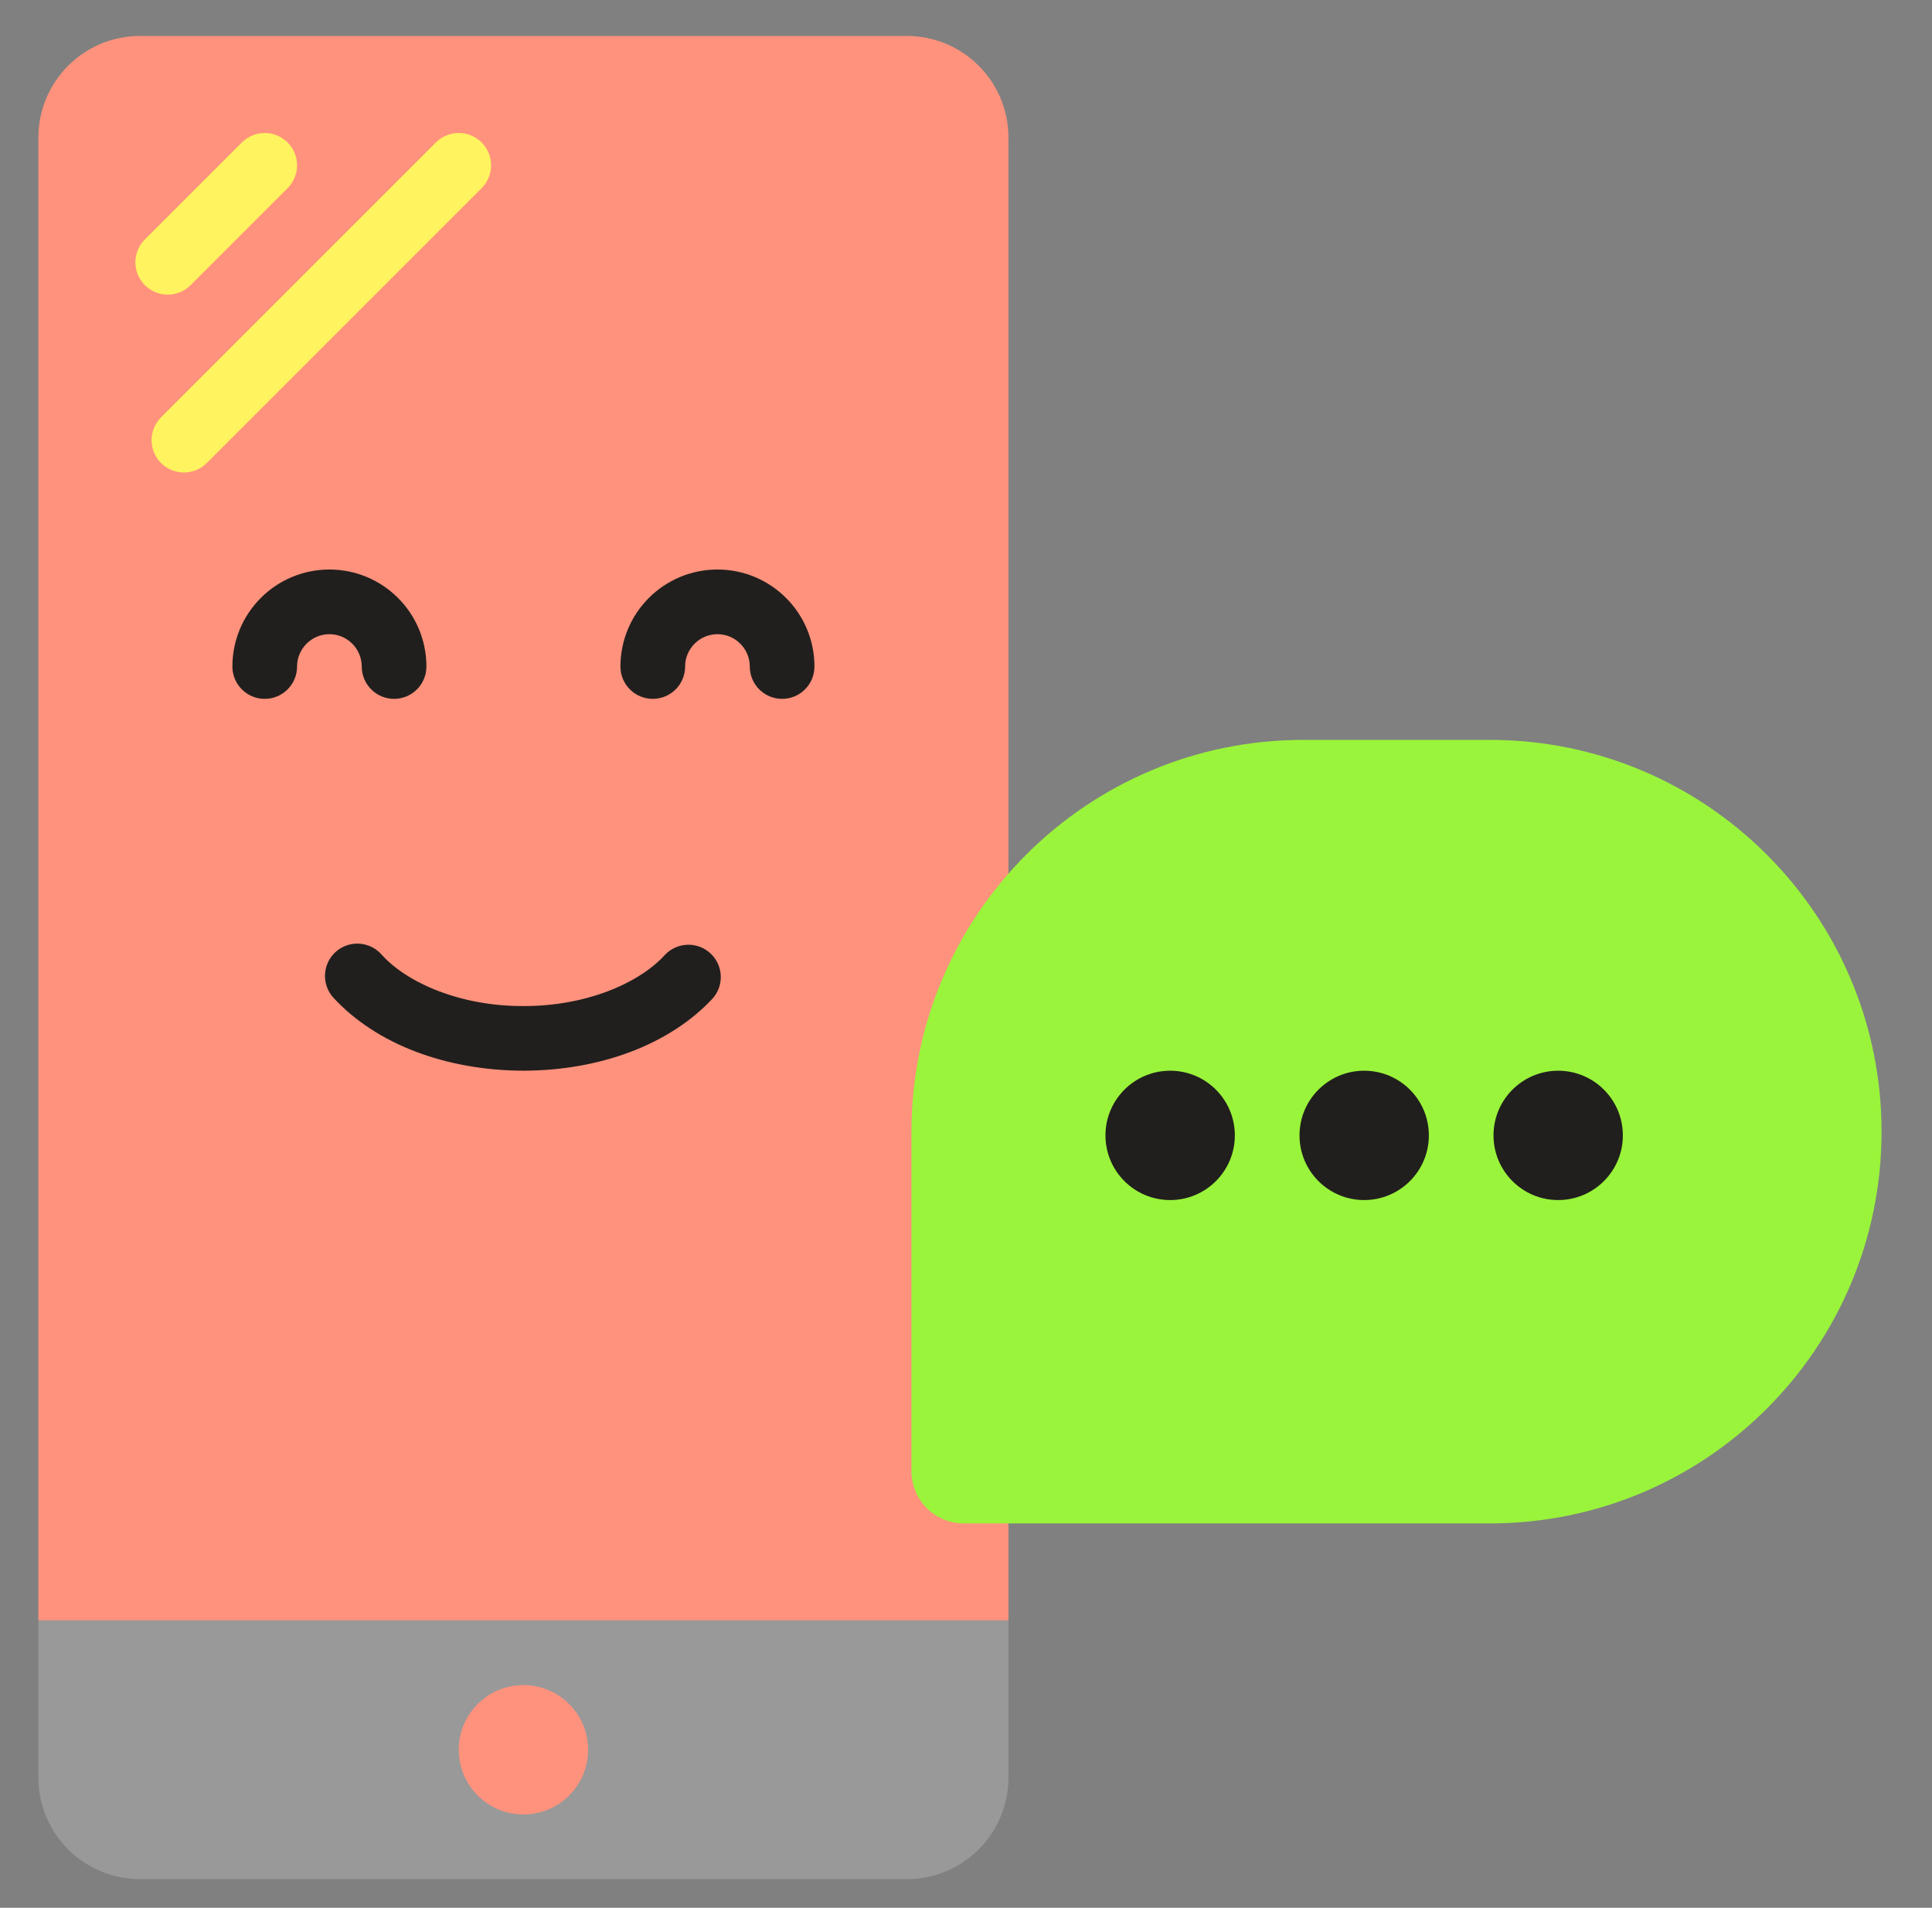 <svg width="80" height="79" viewBox="0 0 80 79" fill="none" xmlns="http://www.w3.org/2000/svg">
<rect x="0" y="0" width="80" height="79" fill="#808080" stroke="none"/>
<path d="M41.758 67.1H1.589V5.698C1.589 3.374 3.473 1.49 5.796 1.49H37.551C39.875 1.49 41.758 3.374 41.758 5.698V67.1Z" fill="#FF927D"/>
<path d="M37.551 77.812H5.796C3.473 77.812 1.589 75.929 1.589 73.605V67.1H41.758V73.605C41.758 75.929 39.875 77.812 37.551 77.812Z" fill="#999999"/>
<path d="M24.352 72.456C24.352 73.935 23.153 75.134 21.674 75.134C20.195 75.134 18.996 73.935 18.996 72.456C18.996 70.977 20.195 69.778 21.674 69.778C23.153 69.778 24.352 70.977 24.352 72.456Z" fill="#FF927D"/>
<path d="M28.369 27.6C28.37 26.862 28.969 26.262 29.708 26.261C30.447 26.262 31.046 26.862 31.047 27.6C31.047 28.34 31.646 28.939 32.386 28.939C33.125 28.939 33.725 28.34 33.725 27.6C33.724 25.381 31.927 23.584 29.708 23.583C27.489 23.584 25.692 25.381 25.691 27.6C25.691 28.34 26.29 28.939 27.03 28.939C27.77 28.939 28.369 28.34 28.369 27.6Z" fill="#211F1D"/>
<path d="M12.301 27.6C12.302 26.862 12.901 26.262 13.64 26.261C14.379 26.262 14.977 26.862 14.979 27.6C14.979 28.34 15.578 28.939 16.318 28.939C17.058 28.939 17.657 28.34 17.657 27.6C17.656 25.381 15.859 23.584 13.64 23.583C11.421 23.584 9.624 25.381 9.623 27.6C9.623 28.34 10.223 28.939 10.962 28.939C11.701 28.939 12.301 28.34 12.301 27.6Z" fill="#211F1D"/>
<path d="M12.301 34.295C12.301 36.144 10.802 37.642 8.953 37.642C7.105 37.642 5.606 36.144 5.606 34.295C5.606 32.446 7.105 30.948 8.953 30.948C10.802 30.948 12.301 32.446 12.301 34.295Z" fill="#FF927D"/>
<path d="M37.742 34.295C37.742 36.144 36.242 37.642 34.393 37.642C32.545 37.642 31.046 36.144 31.046 34.295C31.046 32.446 32.545 30.948 34.393 30.948C36.242 30.948 37.742 32.446 37.742 34.295Z" fill="#FF927D"/>
<path d="M10.015 5.899L5.998 9.916C5.475 10.438 5.475 11.287 5.998 11.809C6.521 12.332 7.369 12.332 7.892 11.809L11.909 7.792C12.431 7.27 12.431 6.422 11.909 5.899C11.385 5.376 10.538 5.376 10.015 5.899Z" fill="#FFF35F"/>
<path d="M18.049 5.899L6.668 17.28C6.145 17.803 6.145 18.651 6.668 19.174C7.191 19.697 8.039 19.697 8.562 19.174L19.943 7.792C20.466 7.27 20.466 6.422 19.943 5.899C19.42 5.376 18.573 5.376 18.049 5.899Z" fill="#FFF35F"/>
<path d="M13.805 41.313C15.566 43.226 18.443 44.326 21.674 44.337C24.872 44.326 27.723 43.247 29.488 41.37C29.992 40.829 29.961 39.981 29.419 39.478C28.877 38.975 28.03 39.006 27.526 39.548C26.461 40.718 24.249 41.67 21.674 41.659C19.071 41.671 16.842 40.699 15.787 39.513C15.29 38.965 14.442 38.924 13.895 39.421C13.348 39.919 13.308 40.766 13.805 41.313Z" fill="#211F1D"/>
<path d="M61.689 63.083H39.904C38.711 63.083 37.742 62.115 37.742 60.92V46.861C37.742 37.901 45.005 30.638 53.964 30.638H61.689C70.648 30.638 77.911 37.901 77.911 46.861C77.911 55.82 70.648 63.083 61.689 63.083Z" fill="#9AF43B"/>
<path d="M51.132 47.015C51.132 48.494 49.933 49.693 48.454 49.693C46.974 49.693 45.775 48.494 45.775 47.015C45.775 45.536 46.974 44.337 48.454 44.337C49.933 44.337 51.132 45.536 51.132 47.015Z" fill="#211F1D"/>
<path d="M59.166 47.015C59.166 48.494 57.967 49.693 56.487 49.693C55.009 49.693 53.81 48.494 53.81 47.015C53.81 45.536 55.009 44.337 56.487 44.337C57.967 44.337 59.166 45.536 59.166 47.015Z" fill="#211F1D"/>
<path d="M67.199 47.015C67.199 48.494 66 49.693 64.521 49.693C63.042 49.693 61.843 48.494 61.843 47.015C61.843 45.536 63.042 44.337 64.521 44.337C66 44.337 67.199 45.536 67.199 47.015Z" fill="#211F1D"/>
</svg>
